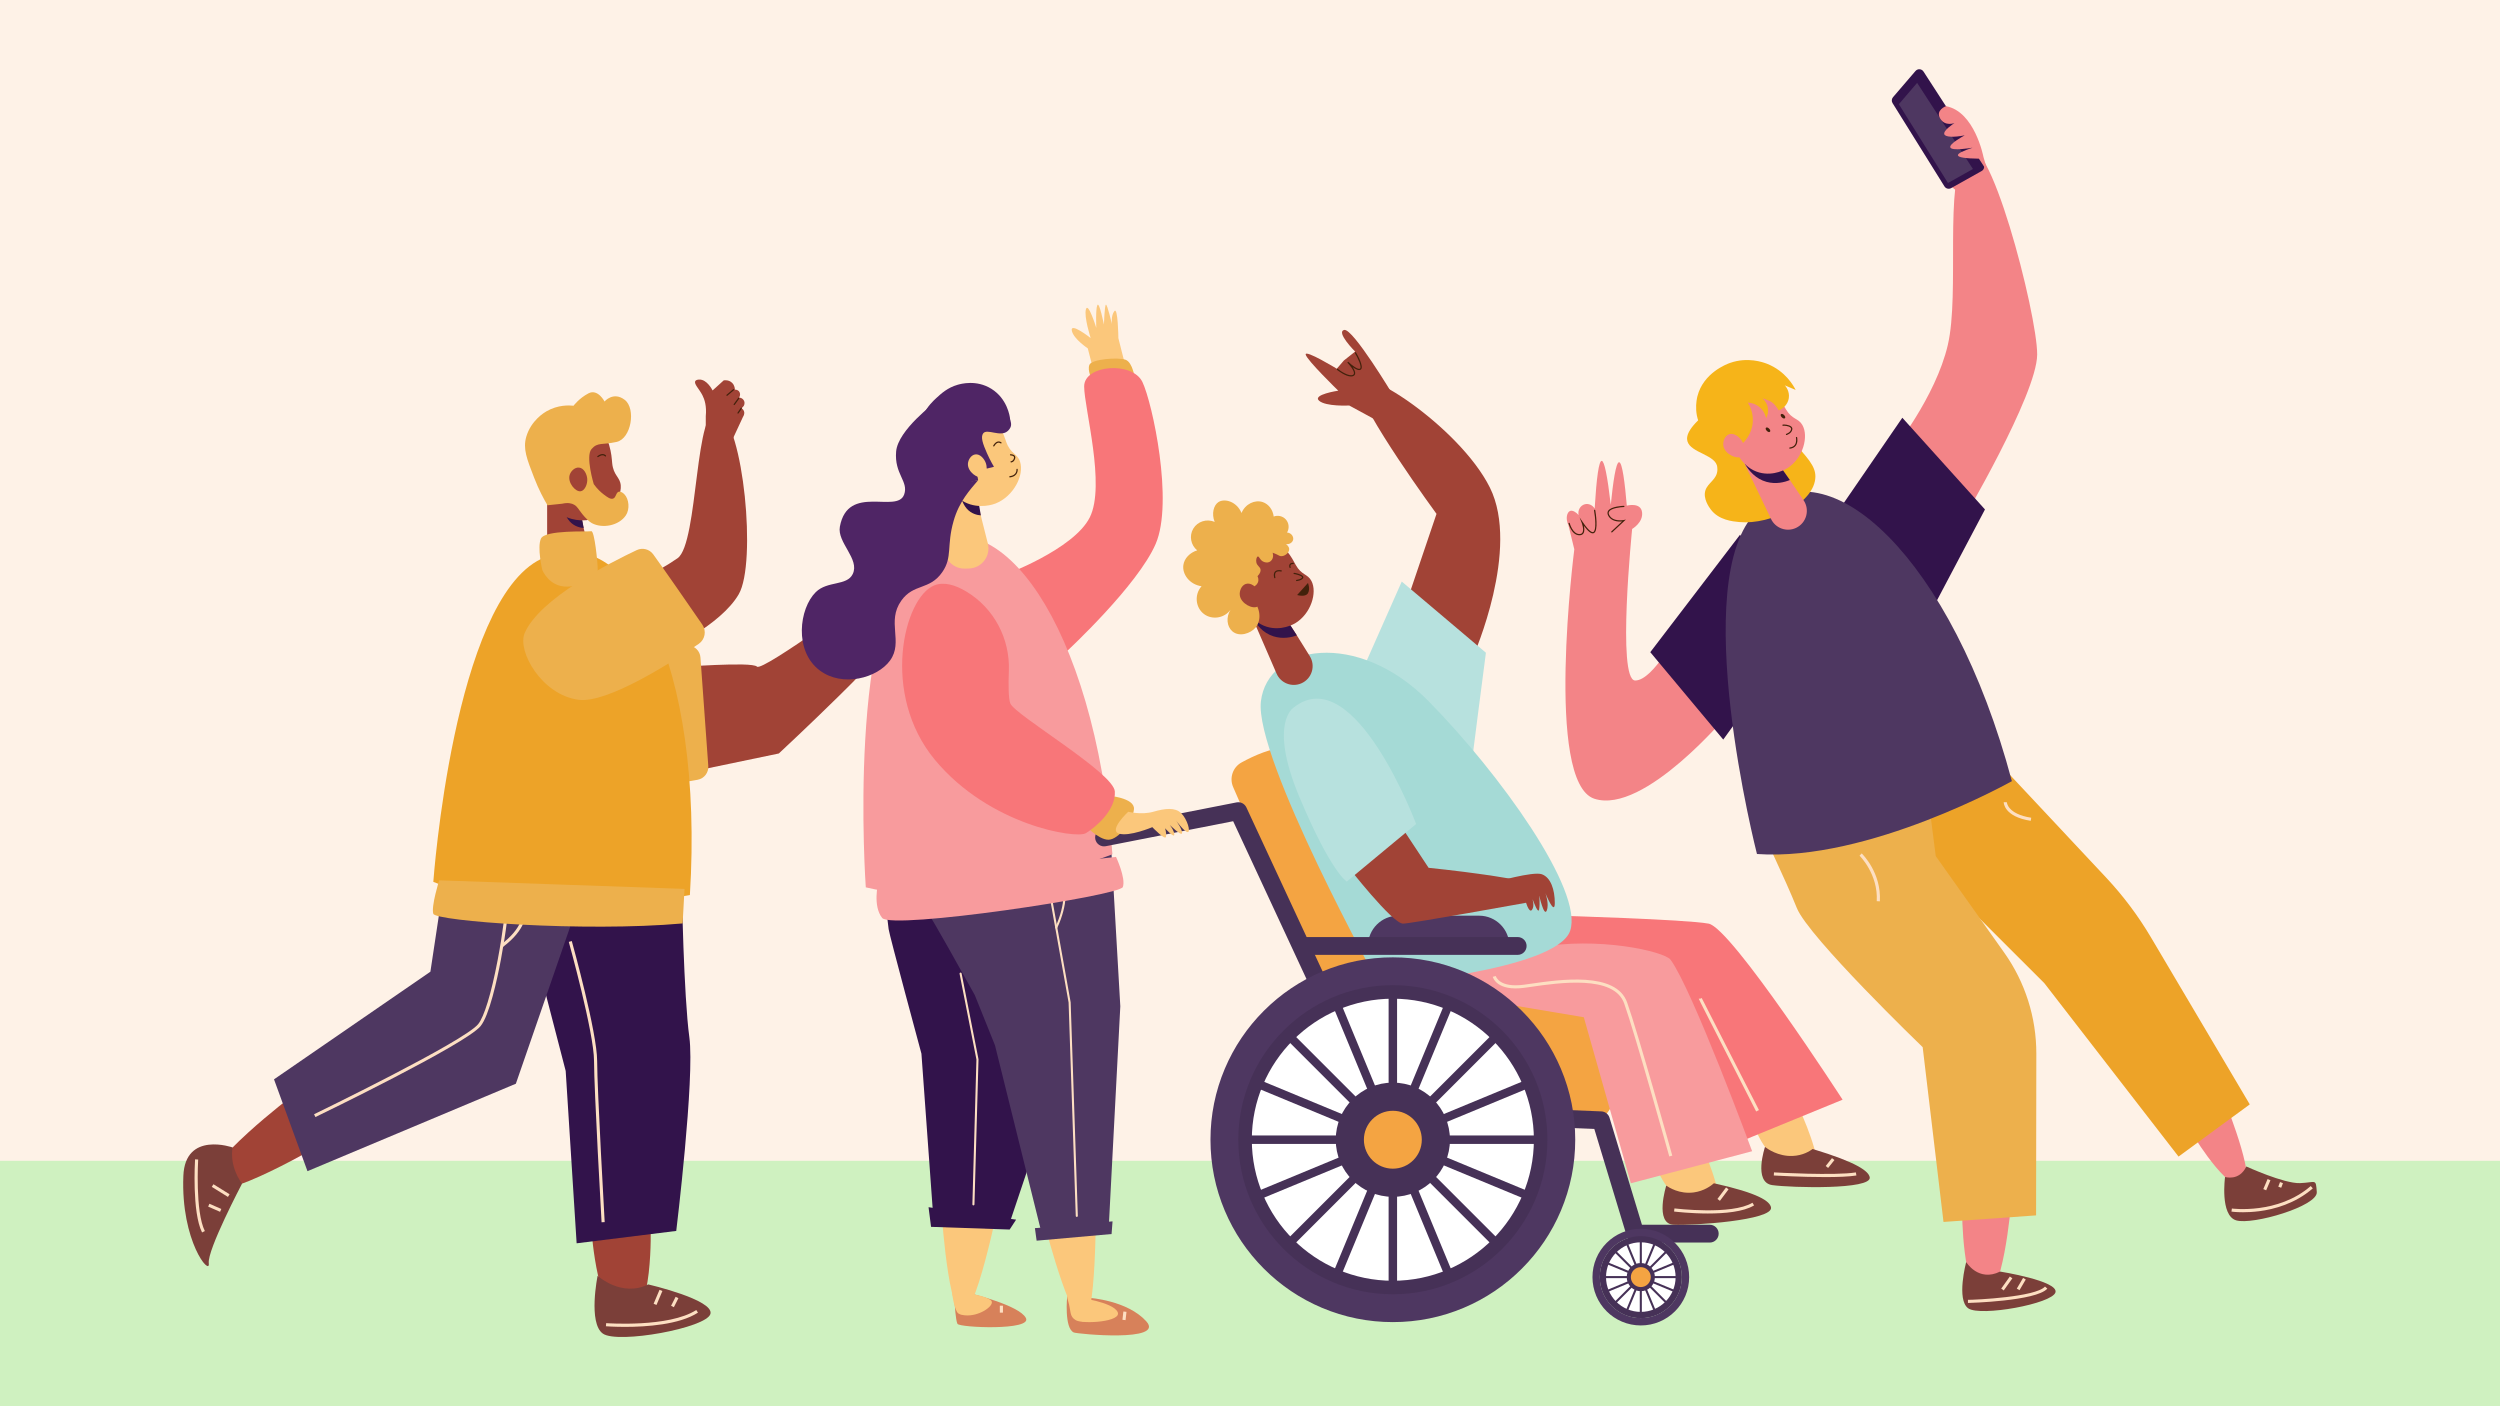 <?xml version="1.0" encoding="UTF-8"?>
<svg xmlns="http://www.w3.org/2000/svg" version="1.1" viewBox="0 0 4000 2250">
  <!-- Generator: Adobe Illustrator 28.7.1, SVG Export Plug-In . SVG Version: 1.2.0 Build 142)  -->
  <g>
    <g id="Layer_3">
      <g>
        <rect x="0" y="0" width="4000" height="2250" fill="#fef2e7"/>
        <rect x="0" y="1857.29" width="4000" height="392.72" fill="#cff1c0"/>
        <g>
          <g>
            <path d="M3158.24,323.97s-51.45-29.12-61.75-57.71c-10.29-28.59,74.64,7.57,76.02,13.19s-14.27,44.52-14.27,44.52Z" fill="#f38487"/>
            <path d="M1388.81,962.49s24.43-66.54,42.43-84.54,9.23,25.07,9.23,25.07c0,0,31.27-30.23,50.56-45.33,19.29-15.1-17.36,48.54-17.36,48.54,0,0-45.64,72.64-45.64,75.86s-39.21-19.61-39.21-19.61Z" fill="#a14336"/>
            <path d="M1748.69,589.43l-8.23-32.04s-22.2-14.67-25.4-27.64c-3.86-15.64,30,11.14,30,11.14,0,0-11.14-34.5-7.5-46.29,3.64-11.79,16.5,30,16.5,30,0,0-1.29-30,1.71-36.43s10.5,31.07,10.5,31.07c0,0,1.07-31.05,3.21-31.81s9.64,31.17,9.64,31.17c0,0-1.93-13.29,3.86-20.79s6.43,42.64,6.43,43.29,11.14,43.71,11.14,43.71l-51.87,4.61Z" fill="#fbc77b"/>
            <path d="M946.52,1969.53s9.64,144,54.64,142.71,39.86-150.43,39.86-150.43l-94.5,7.71Z" fill="#a14336"/>
            <path d="M467.59,1753.43s-144.6,109.6-132.87,143.29c11.74,33.69,186.91-70.22,186.91-70.22l-54.05-73.07Z" fill="#a14336"/>
            <path d="M1090.73,1419.12s3.28,175.49,12.22,240.33c8.94,64.84-20.95,310.04-20.95,310.04l-159.39,19.8-17.51-275.76-79.72-307.56,265.35,13.16Z" fill="#32134b"/>
            <polygon points="938.86 1405.97 825.38 1733.94 491.95 1873.88 438.41 1726.95 688.64 1554.71 713.08 1392.64 938.86 1405.97" fill="#4e3761"/>
            <path d="M1078.38,1066.6c7.12,1.64,124.09-8.62,132.81,0,8.73,8.62,194.36-128.03,194.36-128.03,0,0,34.91,41.82,34.91,64.21s-194.36,202.79-194.36,202.79l-139.66,29.1-28.07-168.06Z" fill="#a14336"/>
            <path d="M1747.31,607.74s-7.93-14.79-4.29-24c3.64-9.21,46.07-12.43,57.86-8.14,11.79,4.29,15,30.64,15,30.64l-68.57,1.5Z" fill="#edb04c"/>
            <path d="M1606.09,920.39s111.86-41.16,137.57-92.58-9-174.85-9-209.56,77.14-40.5,93.21-7.07c16.07,33.43,50.14,192.21,21.21,259.07-28.93,66.86-141.43,171.1-141.43,171.1l-101.57-120.96Z" fill="#f87679"/>
            <path d="M3504.26,1808.29s48.45,83.58,80.87,90.95c32.42,7.37-22.79-130.83-22.79-130.83l-58.08,39.88Z" fill="#f38487"/>
            <path d="M3139.36,1938.51s.39,128.54,32.88,136.88c32.49,8.34,45.48-149.68,45.48-149.68l-78.36,12.81Z" fill="#f38487"/>
            <path d="M3145.88,2019.28s19.49,32.47,54.28,15.22c0,0,93.35,14.87,88.62,33.17s-120.11,39.34-139.55,25.68c-19.43-13.66-3.36-74.06-3.36-74.06Z" fill="#7b3f39"/>
            <path d="M956.16,2041.21s38.1,35.09,81,13.82c0,0,105.38,24.56,99.56,47.11-5.82,22.56-148.12,48.52-172.08,31.67s-8.48-92.6-8.48-92.6Z" fill="#7b3f39"/>
            <path d="M3560.09,1883.14s22.64,7.25,34.07-16.76c0,0,60.2,27.62,85.91,26.62,25.71-1,25.21-8.06,26.8,14.39,1.59,22.44-102.59,53.01-128.92,45.21-26.33-7.8-17.86-69.45-17.86-69.45Z" fill="#7b3f39"/>
            <path d="M2687.7,1006.85s-41.79,81.96-71.36,81.96-4.9-242.49-4.9-242.49c0,0,18-10.34,15.86-26.82-2.14-16.48-24.43-10.48-24.43-10.48-2.88-34.52-7.07-69.45-12.34-69.49-5.14-.04-9.79,33.03-13.29,68.14-5.47-46.97-10.33-70.4-14.57-70.29-4.4.11-8.15,25.57-11.23,76.35-3.36-5.7-9.92-8.46-15.77-6.92-6.93,1.83-11.62,9.39-9.94,17.21-4.33-5.01-9.95-7.95-13.63-6.49-4.76,1.88-7.8,11.69-2.65,22.78,3.14,12.86,6.29,25.71,9.43,38.57,0,0-47.89,373.07,32.14,399.11,80.04,26.04,215.13-136.93,215.13-136.93l-78.44-134.21Z" fill="#f38487"/>
            <polygon points="2784.13 855.46 2640.45 1043.49 2757.19 1183.31 2873.07 1023.24 2784.13 855.46" fill="#32134b"/>
            <path d="M3027.56,721.91s69.44-86.01,88.95-169.98c19.51-83.97-6.53-259.95,28.49-308.98,35.02-49.03,114.84,260.09,114.48,324.34-.36,64.24-121.69,269.47-121.69,269.47l-110.23-114.85Z" fill="#f38487"/>
            <polygon points="2934.23 827.81 3043.72 668.39 3175.95 815.14 3075.66 1005.14 2934.23 827.81" fill="#32134b"/>
            <path d="M2995.44,1297.89l275.5,275.2,214.73,277.44,113.95-83.51-158.18-267.37c-20.32-34.34-44.33-66.36-71.6-95.48l-236.15-252.14-138.25,145.87Z" fill="#eda328"/>
            <path d="M2818.1,1327.09s38.05,78.92,56.82,125.72,201.36,222.67,201.36,222.67l33.32,279.63,148.13-10.48.4-258.74c.09-57.91-17.86-114.4-51.36-161.64l-109.58-154.52-21.62-168.97-257.47,126.33Z" fill="#edb04c"/>
            <path d="M1120.73,1051.98c-.74-10.28-8.85-18.48-19.12-19.33-45.78-3.82-165.89-16.64-194-47.56-34.91-38.41-194.36,104.74-69.83,206,100.18,81.46,231.25,65.75,278.67,56.49,10.37-2.02,17.57-11.49,16.81-22.03l-12.54-173.57Z" fill="#edb04c"/>
            <path d="M1743.3,2076.59s60.72,4.01,90.87,37.66c30.15,33.65-110.57,20.1-116.04,17.73-15.74-6.82-10.65-57.75-10.65-57.75l35.83,2.36Z" fill="#d7815a"/>
            <path d="M1552.22,2069.44s78.51,18.76,89.19,39.33c10.68,20.56-106.48,15.48-109.48,9.36s-4.43-32.37-4.43-32.37l24.72-16.32Z" fill="#d7815a"/>
            <path d="M1666.65,1940.47s38.6,156.23,63.65,172.98c25.05,16.75,23.11-197.34,23.11-197.34l-86.76,24.36Z" fill="#fbc77b"/>
            <path d="M1505.3,1922.12s9.2,161.36,31.62,178.56c22.42,17.2,62.13-180.85,62.13-180.85l-93.75,2.29Z" fill="#fbc77b"/>
            <path d="M1421.84,1486.83c-2.57-25.84-7.72-46.31-5.13-79.08,2.39-30.19,10.07-54.51,16.36-70.62l76.12-.4,267.49-1.42-42.54,267.68-118.32,352.51-122.67-9.44-18.86-260.2s-51.65-191.09-52.44-199.03Z" fill="#32134b"/>
            <path d="M1792.5,1610.13l-15.83-274.82-267.49,1.42-35.1,22.51s-15.32,59.61,6.99,94.95c15.2,24.07,54.88,95.16,78.64,138.03l32.3,80.35,74.09,298.6,107.9-7.8,18.5-353.24Z" fill="#4e3761"/>
            <path d="M1722.87,1947.08c-.89,0-1.63-.71-1.66-1.61l-11.46-341.41-21.38-119.62-12.44-69.57c-.16-.9.44-1.77,1.35-1.93.91-.16,1.77.44,1.93,1.35l12.44,69.57,21.4,119.73c.01.08.02.16.03.24l11.47,341.53c.03.92-.69,1.69-1.61,1.72-.02,0-.04,0-.06,0Z" fill="#fddfc2"/>
            <path d="M1690,1485.82c-.24,0-.48-.05-.7-.16-.83-.39-1.19-1.38-.8-2.21,17.83-38.13,12.92-66.33,12.87-66.61-.17-.9.43-1.77,1.34-1.94.9-.16,1.77.43,1.94,1.34.22,1.19,5.14,29.53-13.13,68.62-.28.6-.88.96-1.51.96Z" fill="#fddfc2"/>
            <path d="M1557.48,1928.65s-.03,0-.05,0c-.92-.03-1.64-.79-1.62-1.71l6.47-231.75-26.96-137.1c-.18-.9.41-1.78,1.31-1.95.9-.18,1.78.41,1.95,1.31l27,137.28c.02.12.03.24.03.37l-6.47,231.93c-.03.9-.76,1.62-1.66,1.62Z" fill="#fddfc2"/>
            <path d="M1523.06,2066.18s46.56,3.11,61.63,13.68c.66.46,1.92,1.51,2.24,3.14,1.61,8.08-21.66,23.67-42.98,21.52-3.56-.36-6.9-.7-10.46-2.91-6.59-4.08-10.66-33.9-10.43-35.44Z" fill="#fbc77b"/>
            <path d="M1724.41,2075.88s55.57,7.08,63.69,23.14c8.12,16.06-55.3,19.82-66.51,13.47-11.2-6.35-7.34-14-12.96-32.21-5.61-18.2,15.77-4.4,15.77-4.4Z" fill="#fbc77b"/>
            <polygon points="1655.85 1965.02 1780.08 1954.19 1778.52 1974.45 1658.6 1985.08 1655.85 1965.02" fill="#4e3761"/>
            <polygon points="1485.67 1931.54 1625.78 1951.44 1615.44 1967.27 1489.69 1962.97 1485.67 1931.54" fill="#32134b"/>
            <path d="M1385.27,1419.76s-32.12-450.56,89.39-541.13c121.5-90.57,275.76,120.16,305.2,488.18,0,0-232.66,92.49-394.59,52.95Z" fill="#f89b9d"/>
            <path d="M1405.05,1412.92s-9,36.53,6.43,55.82c15.43,19.29,379.93-35.36,385.07-49.5,5.14-14.14-10.93-48.21-10.93-48.21l-380.57,41.9Z" fill="#f89b9d"/>
            <g>
              <path d="M2871.63,1761.16c4.58,3.92,35.81,74.36,36.22,103.38.41,29.02-74.37,14.39-101.99-65.38-27.63-79.77,65.77-37.99,65.77-37.99Z" fill="#fbc77b"/>
              <path d="M2824.02,1835.14c4.14,3.13,21.07,15.27,43.95,14.4,16.68-.64,27.82-7.85,32.28-11.15,71.71,21.65,89.7,35.76,91.34,45.32,3.43,20.07-124.99,16.76-155.9,12.49-30.9-4.27-11.68-61.07-11.68-61.07Z" fill="#7b3f39"/>
              <path d="M2492.88,1465.09s204.27,5.86,240.91,12.73c36.64,6.87,214.35,281.68,214.35,281.68l-201.24,82.44-182.28-244.02-149.6-55.29,77.86-77.53Z" fill="#f87679"/>
              <path d="M2250.83,962.66l47.59-140.47s-121.22-165.36-125.58-206.35c-4.36-40.99,161.75,65.71,210.9,164.11,49.15,98.41-26.06,268.82-26.06,268.82l-106.85-86.11Z" fill="#a14336"/>
              <path d="M2182.35,1066.98l60.46-136.49,134.65,113.88s-23.36,179.24-23.36,183.37-171.75-160.76-171.75-160.76Z" fill="#b7e1de"/>
              <path d="M2713.64,1815.37c4.58,3.66,35.83,74.2,36.23,104.43s-74.39,21.98-102.03-58.63c-27.64-80.61,65.8-45.8,65.8-45.8Z" fill="#fbc77b"/>
              <path d="M2114.88,1585.34l-141.84-326.02c-6.36-14.63-.57-31.73,13.41-39.4,19.8-10.86,48.36-23.77,72.23-23.77,41.22,0,158.01,337.59,185.49,361.16,27.48,23.57,340.76,22.19,354.5,104.64s-37.1,130.53-37.1,130.53l-354.5-6.87-92.21-200.26Z" fill="#f4a442"/>
              <path d="M2672.88,1535.53c34.81,47.17,130.53,306.41,130.53,306.41l-194.05,51.3-75.26-265.65-305.55-51.33s95.18-34.05,230.55-59.97c97.22-18.61,204.07,6.08,213.78,19.24Z" fill="#f89b9d"/>
              <path d="M2207.09,1576.26s-200.61-363.62-189.62-454.31,154.59-115.42,268.28,0c113.7,115.42,248.55,303.3,226.47,367.37s-305.13,86.94-305.13,86.94Z" fill="#a5dad6"/>
              <path d="M2188.77,1513.54h0c0-26.76,21.69-48.45,48.45-48.45h129.35c26.76,0,48.45,21.69,48.45,48.45h0s-226.26,0-226.26,0Z" fill="#4e3761"/>
              <path d="M2735.63,1988.09h-119.08c-6.28,0-11.82-4.11-13.64-10.12l-52.02-171.68-347.13-14.24c-5.33-.22-10.09-3.4-12.34-8.23l-218.38-469.87-203.81,39.99c-7.73,1.51-15.21-3.52-16.73-11.24-1.52-7.72,3.52-15.21,11.24-16.73l214.77-42.14c6.43-1.26,12.9,2.03,15.67,7.98l219.42,472.12,348.57,14.3c6.06.25,11.29,4.3,13.05,10.11l51.9,171.25h108.51c7.87,0,14.25,6.38,14.25,14.25s-6.38,14.25-14.25,14.25Z" fill="#463157"/>
              <circle cx="2228.56" cy="1823.56" r="238.22" fill="#fff"/>
              <polygon points="2474.51 1816.79 2262.58 1816.79 2458.37 1735.69 2453.19 1723.18 2257.4 1804.28 2407.25 1654.43 2397.68 1644.86 2247.83 1794.71 2328.93 1598.92 2316.42 1593.74 2235.32 1789.53 2235.32 1577.61 2221.79 1577.61 2221.79 1789.53 2140.69 1593.74 2128.18 1598.92 2209.28 1794.71 2059.43 1644.86 2049.86 1654.43 2199.71 1804.28 2003.92 1723.18 1998.74 1735.69 2194.53 1816.79 1982.6 1816.79 1982.6 1830.33 2194.53 1830.33 1998.74 1911.43 2003.92 1923.93 2199.71 1842.83 2049.86 1992.69 2059.43 2002.26 2209.28 1852.4 2128.18 2048.2 2140.69 2053.38 2221.79 1857.58 2221.79 2069.51 2235.32 2069.51 2235.32 1857.59 2316.42 2053.38 2328.93 2048.2 2247.83 1852.4 2397.68 2002.26 2407.25 1992.68 2257.4 1842.83 2453.19 1923.93 2458.37 1911.43 2262.58 1830.33 2474.51 1830.33 2474.51 1816.79" fill="#463157"/>
              <circle cx="2228.56" cy="1823.56" r="91.37" fill="#463157"/>
              <circle cx="2228.56" cy="1823.56" r="46.32" fill="#f4a442"/>
              <path d="M2228.56,2089.81c-35.94,0-70.81-7.04-103.64-20.93-31.71-13.41-60.18-32.61-84.63-57.05-24.45-24.45-43.64-52.92-57.05-84.63-13.89-32.84-20.93-67.71-20.93-103.64s7.04-70.81,20.93-103.65c13.41-31.71,32.61-60.18,57.05-84.63,24.45-24.45,52.92-43.64,84.63-57.05,32.84-13.89,67.71-20.93,103.64-20.93s70.81,7.04,103.64,20.93c31.71,13.41,60.18,32.61,84.63,57.05,24.45,24.45,43.64,52.92,57.05,84.63,13.89,32.84,20.93,67.71,20.93,103.65s-7.04,70.81-20.93,103.64c-13.41,31.71-32.61,60.18-57.05,84.63-24.45,24.45-52.92,43.64-84.63,57.05-32.84,13.89-67.71,20.93-103.64,20.93ZM2228.56,1597.91c-124.42,0-225.65,101.22-225.65,225.65s101.22,225.65,225.65,225.65,225.65-101.22,225.65-225.65-101.22-225.65-225.65-225.65Z" fill="#463157"/>
              <path d="M2228.56,2115.37c-39.38,0-77.6-7.72-113.59-22.94-34.75-14.7-65.96-35.74-92.75-62.53-26.79-26.79-47.83-58-62.53-92.75-15.22-35.99-22.94-74.21-22.94-113.59s7.72-77.6,22.94-113.59c14.7-34.75,35.74-65.96,62.53-92.75,26.79-26.79,58-47.83,92.75-62.53,35.99-15.22,74.21-22.94,113.59-22.94s77.6,7.72,113.59,22.94c34.75,14.7,65.96,35.74,92.75,62.53,26.79,26.79,47.83,58,62.53,92.75,15.22,35.99,22.94,74.21,22.94,113.59s-7.72,77.6-22.94,113.59c-14.7,34.75-35.74,65.96-62.53,92.75-26.79,26.79-58,47.83-92.75,62.53-35.99,15.22-74.21,22.94-113.59,22.94ZM2228.56,1576.26c-136.36,0-247.3,110.94-247.3,247.3s110.94,247.3,247.3,247.3,247.3-110.94,247.3-247.3-110.94-247.3-247.3-247.3Z" fill="#4e3761"/>
              <circle cx="2625.3" cy="2043.37" r="58.77" fill="#fff"/>
              <polygon points="2685.98 2041.7 2633.7 2041.7 2682 2021.69 2680.73 2018.61 2632.42 2038.62 2669.39 2001.65 2667.03 1999.28 2630.06 2036.26 2650.07 1987.95 2646.98 1986.67 2626.97 2034.98 2626.97 1982.69 2623.63 1982.69 2623.63 2034.98 2603.62 1986.67 2600.54 1987.95 2620.55 2036.25 2583.58 1999.28 2581.22 2001.65 2618.19 2038.62 2569.88 2018.61 2568.6 2021.69 2616.91 2041.7 2564.62 2041.7 2564.62 2045.04 2616.91 2045.04 2568.6 2065.05 2569.88 2068.14 2618.19 2048.13 2581.22 2085.1 2583.58 2087.46 2620.55 2050.49 2600.54 2098.79 2603.62 2100.07 2623.63 2051.77 2623.63 2104.05 2626.97 2104.05 2626.97 2051.77 2646.98 2100.07 2650.07 2098.79 2630.06 2050.49 2667.03 2087.46 2669.39 2085.1 2632.42 2048.13 2680.73 2068.14 2682 2065.05 2633.7 2045.04 2685.98 2045.04 2685.98 2041.7" fill="#463157"/>
              <circle cx="2625.3" cy="2043.37" r="22.54" fill="#463157"/>
              <circle cx="2625.3" cy="2043.37" r="15.94" fill="#f4a442"/>
              <path d="M2625.3,2109.06c-8.87,0-17.47-1.74-25.57-5.16-7.82-3.31-14.85-8.04-20.88-14.08-6.03-6.03-10.77-13.06-14.08-20.88-3.43-8.1-5.16-16.71-5.16-25.57s1.74-17.47,5.16-25.57c3.31-7.82,8.04-14.85,14.08-20.88,6.03-6.03,13.06-10.77,20.88-14.08,8.1-3.43,16.71-5.16,25.57-5.16s17.47,1.74,25.57,5.16c7.82,3.31,14.85,8.04,20.88,14.08,6.03,6.03,10.77,13.06,14.08,20.88,3.43,8.1,5.16,16.71,5.16,25.57s-1.74,17.47-5.16,25.57c-3.31,7.82-8.04,14.85-14.08,20.88-6.03,6.03-13.06,10.77-20.88,14.08-8.1,3.43-16.71,5.16-25.57,5.16ZM2625.3,1987.7c-30.7,0-55.67,24.97-55.67,55.67s24.97,55.67,55.67,55.67,55.67-24.97,55.67-55.67-24.97-55.67-55.67-55.67Z" fill="#463157"/>
              <path d="M2625.3,2120.72c-10.44,0-20.57-2.05-30.11-6.08-9.21-3.9-17.48-9.47-24.58-16.57-7.1-7.1-12.68-15.37-16.57-24.58-4.03-9.54-6.08-19.67-6.08-30.11s2.05-20.57,6.08-30.11c3.9-9.21,9.47-17.48,16.57-24.58,7.1-7.1,15.37-12.68,24.58-16.57,9.54-4.03,19.67-6.08,30.11-6.08s20.57,2.05,30.11,6.08c9.21,3.9,17.48,9.47,24.58,16.57,7.1,7.1,12.68,15.37,16.57,24.58,4.03,9.54,6.08,19.67,6.08,30.11s-2.05,20.57-6.08,30.11c-3.9,9.21-9.47,17.48-16.57,24.58-7.1,7.1-15.37,12.68-24.58,16.57-9.54,4.03-19.67,6.08-30.11,6.08ZM2625.3,1977.82c-36.14,0-65.55,29.41-65.55,65.55s29.41,65.55,65.55,65.55,65.55-29.41,65.55-65.55-29.41-65.55-65.55-65.55Z" fill="#4e3761"/>
              <path d="M2428.3,1527.79h-343.51c-7.87,0-14.25-6.38-14.25-14.25s6.38-14.25,14.25-14.25h343.51c7.87,0,14.25,6.38,14.25,14.25s-6.38,14.25-14.25,14.25Z" fill="#463157"/>
              <path d="M2239.15,1317.97l46.61,70.53s174.95,17.4,188.75,34.81c3.78,4.77-33.61,21.29-33.61,21.29,0,0-183.56,33.21-196.03,33.21-17.18,0-89.31-92.75-89.31-92.75l83.59-67.1Z" fill="#a14336"/>
              <path d="M2070.55,1131.56s-42.09,23.36,8.75,144.27c50.84,120.91,75.57,134.65,75.57,134.65l110.95-92.06s-98.23-262.44-195.28-186.87Z" fill="#b7e1de"/>
              <path d="M2666.01,1896.99c4.14,2.88,21.08,13.95,43.97,10.9,16.68-2.23,27.83-10.8,32.29-14.66,71.74,15.85,89.74,28.88,91.37,38.7,3.43,20.61-125.04,29.21-155.95,27.66-30.92-1.55-11.68-62.6-11.68-62.6Z" fill="#7b3f39"/>
              <path d="M2467.01,1398.82c-14.2-5.16-76.17,12.91-76.17,12.91l59.39,21.52s.36,1.07.95,2.75l-11.11,3.28s6.13,23.24,11.11,16.46c4.27-5.81,1.22-16.16.26-19,2.86,8.04,9.89,26.56,11.18,18.03,1.63-10.76,0-22.38,0-22.38,0,0,7.83,35.29,12.14,24.53,4.3-10.76-2.15-27.97-2.15-27.97,0,0,15.06,37.44,15.06,15.92s-6.46-40.88-20.66-46.05Z" fill="#a14336"/>
            </g>
            <g>
              <path d="M2082.09,1093.37h0c-15.25,6.61-32.97-.39-39.58-15.64l-39.05-90.08h.37s51.8-.81,51.8-.81l19.3,29.75,20.73,33.25c9.73,15.61,3.31,36.22-13.57,43.53Z" fill="#a14336"/>
              <path d="M2074.93,1016.58c-8.43,3.15-22.26,6.32-37.41,1.53-17.04-5.39-27.35-18.64-33.69-30.48l51.8-.81,19.3,29.75Z" fill="#32134b"/>
              <path d="M2098.3,929.53c9.68,18.47-.84,52.69-26.13,67.76-1.97,1.18-22.29,12.81-45.72,5.4-26.5-8.38-36.74-35.77-41.05-47.31-3.05-8.15-9.4-25.86-4.41-47.46,1.4-6.06,8.94-38.72,33.13-44.51,17.74-4.25,34.05,8.43,37.63,11.21,2.63,2.05,4.61,3.97,6.22,5.88,8.25,9.82,12,17.55,15.17,23.29,9.26,16.79,19.08,14.14,25.15,25.73Z" fill="#a14336"/>
              <path d="M2057.54,870.55c1.09.77,5.04,3.74,5.18,8,.2,6.43-8.4,12.32-13.92,11.24-2.6-.51-4.45-2.58-12.36-5.37-.16-.06-.24-.09-.25-.09.28.85,2.09,6.65-1.22,11.38-.46.66-1.79,2.51-4.26,3.56-3.23,1.37-6.26.47-7.86,0-6.79-2.02-7.9-9.42-10.32-8.89-1.92.42-3.32,5.31-2.35,9.6,1.29,5.68,5.93,6.64,6.69,11.22.37,2.28-.15,5.79-4.89,10.77.33.6,2.66,4.99.67,9.96-1.63,4.08-5.08,5.79-5.89,6.17.38,1.59,1.02,5.21-.3,9.5-1.41,4.58-4.25,7.31-5.48,8.37,16.1,14.27,18,36.06,8.01,48.03-8.08,9.69-26.3,15.73-37.38,5.96-8.54-7.53-10.39-22.28-2.76-34.33-10.16,13.78-29.59,16.48-42.48,6.8-13.54-10.16-15.85-30.96-3.89-44.43-19.07-2.76-31.25-19.2-29.09-34.01,1.54-10.62,10.36-19.8,22.12-23.43-10.39-8.44-13.05-23.31-6.32-34.66,6.9-11.65,21.74-16.37,34.28-10.76-5.29-13.24-1.7-26.88,6.16-31.88,9.81-6.24,29.18-.85,36.8,17.52,6.03-14.56,21.44-21.62,33.94-17.45,9.37,3.13,16.24,12.26,17.55,23.14,6.89-2.58,14.65-.69,19.46,4.71,5.08,5.7,5.86,14.2,1.88,20.88,6.6.37,10.87,6.4,9.76,11.48-.96,4.4-5.92,7.89-11.47,7.02Z" fill="#edb04c"/>
              <path d="M2013.97,946.31c4.34,8.21,4.08,20.34-1.72,24.03-7.82,4.97-26.99-4.56-28.59-18.1-.79-6.74,2.64-15.56,9.55-17.93,8.3-2.85,17.15,5.18,20.76,12Z" fill="#a14336"/>
            </g>
            <path d="M2811.14,1366.41s-112.63-439.3,0-548.46c112.63-109.16,312.49,73.61,407.87,431.91,0,0-229.8,129.18-407.87,116.55Z" fill="#4e3761"/>
            <path d="M693.31,1411s32.1-449.36,172.57-516.77c140.47-67.42,260.79,170.27,237.93,537.87,0,0-246.68,46.82-410.5-21.1Z" fill="#eda328"/>
            <g>
              <path d="M2738.01,654.96c-36.19,27.15-40.58,42.27-38.15,51.01,5.26,18.97,46.42,21.62,47.77,41.76.03.51.26,1.96.21,3.91-.41,15.78-15.3,20.41-19.24,33.08-4.06,13.08,6,26.83,8.35,30.04,12.75,17.43,35.22,19.52,45.83,20.51,51.98,4.85,120.98-31.39,121.84-72.38.36-17.06-12.72-31.13-38.88-59.28-26-27.98-51.25-47.24-69.22-59.46-19.5,3.6-39.01,7.2-58.51,10.8Z" fill="#f6b419"/>
              <path d="M2873.87,844.54h0c-15,7.2-32.99.87-40.19-14.13l-42.51-88.61.37-.02,51.78-2.79,20.44,29.02,22.01,32.47c10.33,15.24,4.69,36.1-11.9,44.06Z" fill="#f38487"/>
              <path d="M2863.77,768.02c-8.31,3.48-22.03,7.17-37.35,2.96-17.25-4.74-28.07-17.59-34.87-29.19l51.78-2.79,20.44,29.02Z" fill="#32134b"/>
              <path d="M2883.81,680.05c10.39,18.11,1.18,52.74-23.54,68.77-1.93,1.25-21.8,13.67-45.52,7.16-26.83-7.37-38.11-34.37-42.87-45.75-3.36-8.03-10.39-25.5-6.23-47.3,1.17-6.11,7.46-39.07,31.44-45.79,17.58-4.93,34.37,7.12,38.07,9.77,2.71,1.95,4.76,3.79,6.44,5.65,8.63,9.5,12.67,17.09,16.07,22.72,9.91,16.43,19.63,13.41,26.15,24.77Z" fill="#f38487"/>
              <path d="M2873.07,623.91c-5.78-2.45-11.55-4.9-17.33-7.34.97,1.06,8.12,9.18,6.34,20.54-1.38,8.79-7.59,16.22-16.16,19.43-1.39-2.38-6.55-10.89-13.14-14.34-1.86-.97-6.84-3.12-12.57-4.9-.16-.05-.25-.08-.25-.08,1.81,1.59,6.38,6.05,8.2,13.46,2.26,9.21-1.32,16.6-2.31,18.49-.53-2.55-2.71-11.42-11.1-18.15-7.48-6-15.47-6.73-18.23-6.86,2.55,4.07,8.88,15.38,7.95,30.75-1.23,20.19-14.07,32.61-16.99,35.29-5.2,0-10.4.02-15.61.03-5.95-.16-27.68-1.45-43.17-18.1-21.21-22.79-13.93-53.83-12.8-58.23,9.5-37.16,46.4-51.2,52.22-53.24,28.11-9.87,52.51-1.2,59.12,1.38,29.72,11.65,42.8,35.86,45.83,41.86Z" fill="#f6b419"/>
              <path d="M2787.47,706.13c4.65,8.04,4.86,20.18-.8,24.1-7.63,5.28-27.17-3.53-29.29-17-1.05-6.71,2.05-15.67,8.86-18.3,8.2-3.17,17.36,4.53,21.22,11.21Z" fill="#f38487"/>
            </g>
            <path d="M1771.78,1272.87s44.16,3.29,42.58,21.78-24.67,48.91-40.94,48.93-38.27-24.14-38.27-24.14l36.63-46.57Z" fill="#edb04c"/>
            <path d="M1064.85,1040.81s88.04-39.81,117.13-90.01,7.29-271.09-31.82-290.54c-39.12-19.45-32.17,209.12-66.05,232.89-33.89,23.76-95.83,53.15-95.83,53.15l76.57,94.52Z" fill="#a14336"/>
            <path d="M1614.18,1073.12c1.9-51.36-23.91-100.14-67.97-126.61-17.55-10.54-35.76-16.15-51.39-9.89-48.93,19.62-86.19,174.1,1.09,279.18,87.28,105.08,226.15,126.63,241.44,117.32s48.21-36.65,46.4-66.74c-1.82-30.09-160.43-122.58-167.31-141-2.98-7.97-3.09-29.91-2.26-52.25Z" fill="#f87679"/>
            <path d="M839.51,1012.86c-12.42,28.77,27.06,98.78,85.96,106.77,46.39,6.3,150.38-60.69,192.48-89.44,10.13-6.92,12.7-20.75,5.74-30.86-20.13-29.2-59.44-86.05-78.51-112.37-6.03-8.32-17.11-11.17-26.4-6.79-42.41,19.96-155.41,77.37-179.28,132.69Z" fill="#edb04c"/>
            <path d="M1805.16,1298.81s21.43,5.36,40.07,0,34.96-7.45,44.8,2.38c9.84,9.83,15.41,30.19,10.27,30.19s-18.64-18.54-18.64-18.54c0,0,10.71,14.9,9.64,20.25-1.07,5.36-19.71-13.29-19.71-13.29,0,0,7.29,9.14,7.29,15.5s-14.79-10.14-14.79-10.14c0,0,2.57,7.29,1.5,13.71s-21.86-15.43-21.86-15.43c0,0-36.86,15.64-53.57,10.29-16.71-5.36,15-34.93,15-34.93Z" fill="#fbc77b"/>
            <path d="M2200.61,671.55l-41.86-22.75s-37.44,2.05-48.34-7.74c-10.9-9.79,30.81-15.96,30.81-15.96,0,0-50.71-49.29-52.13-57.82s49.76,22.67,49.76,22.67l11.37-13.19,18.01-14.22s-31.28-31.28-17.54-34.6c13.74-3.32,78.2,104.27,78.2,104.27l-28.28,39.34Z" fill="#a14336"/>
            <path d="M1550.12,909.62l-6.21.15c-18.09.45-32.99-14.09-32.99-32.18v-104.22l.37.15,51.18,21.25,8.63,37.41,9.44,37.37c5.06,20.02-9.77,39.55-30.41,40.06Z" fill="#fbc77b"/>
            <path d="M1569.36,824.63c-5.45-.37-15.24-2.44-22.51-10.77-8.18-9.37-10.72-22.36-11.4-33.05l29.02,15.87,4.89,27.95Z" fill="#32134b"/>
            <path d="M1632.08,738.66c7.02,21.17-10,55.48-39.31,67-2.29.9-25.74,9.67-49.2-2.21-26.52-13.43-32.59-44.12-35.14-57.04-1.8-9.13-5.44-28.92,3.56-50.86,2.52-6.15,16.13-39.33,42.68-41.26,19.46-1.41,34.48,14.78,37.78,18.35,2.43,2.62,4.18,4.99,5.54,7.29,7.01,11.79,9.63,20.6,11.99,27.21,6.87,19.32,17.7,18.23,22.1,31.52Z" fill="#fbc77b"/>
            <path d="M1519.57,779.71l45.48-11.45s-6.52-34.43-5.02-34.92c1.49-.48,18.59,16.48,18.59,16.48l11.72-2.95s-6.01-9.99-11.17-21.68c-6.57-14.89-10.51-25.96-6.06-31.84,6.19-8.18,27.69,6.51,39.01-3.55,1.23-1.09,5.04-4.48,5.57-9.43.52-4.83-2.14-10.73-1.72-10.87.03-.01.07.02.1.04-.49-3.83-4.49-31.64-29.88-47.46-24.07-15-49.1-7.83-54-6.43-15.97,4.57-26.25,14.03-34.07,21.21-4.89,4.5-13.85,12.87-21.02,26.7-3.31,6.38-10.21,19.21-10,36.03.39,31.13,21,52.97,28.28,60.69,8.87,9.41,17.8,15.58,24.22,19.41Z" fill="#4f2565"/>
            <path d="M1577.46,741.28c2.76,8.21.69,19.34-5.21,21.86-7.95,3.4-24.16-8.27-23.59-20.97.29-6.32,4.78-13.93,11.49-15.07,8.08-1.37,15.01,7.36,17.3,14.18Z" fill="#fbc77b"/>
            <path d="M914.61,929.8l-6.21.15c-18.09.45-32.99-14.09-32.99-32.18v-104.22l.37.15,51.18,21.25,8.63,37.41,9.44,37.37c5.06,20.02-9.77,39.55-30.41,40.06Z" fill="#a14336"/>
            <path d="M933.84,844.8c-5.45-.37-15.24-2.44-22.51-10.77-8.18-9.37-10.72-22.36-11.4-33.05l29.02,15.87,4.89,27.95Z" fill="#32134b"/>
            <path d="M993.21,776.87c1.64,22.25-23.24,51.36-54.48,55.38-2.44.31-27.33,3.09-47.17-14.15-22.44-19.5-20.83-50.74-20.15-63.89.48-9.29,1.78-29.38,15.87-48.46,3.95-5.35,25.25-34.2,51.46-29.59,19.22,3.38,29.83,22.75,32.16,27.02,1.71,3.13,2.83,5.85,3.6,8.42,3.92,13.15,4.31,22.33,4.98,29.32,1.95,20.41,12.71,21.99,13.74,35.96Z" fill="#a14336"/>
            <path d="M950.04,774.66s-13.56-44.63-3.65-56.1c9.91-11.48,16.69-6.26,40.17-11.48,23.48-5.22,31.3-53.21,13.04-67.3-18.26-14.09-32.34,2.61-32.34,2.61,0,0-10.72-20.87-25.71-13.04-14.98,7.83-23.9,19.82-23.9,19.82-6.3-.7-24.55-1.9-43.39,8.97-3.37,1.94-24.6,14.63-32.2,40.59-5.67,19.35.97,35.61,12.61,65.75,7.39,19.15,15.46,34.08,21.3,43.93,7.82-.82,15.64-1.64,23.47-2.46,9.57-2.2,15.47-.48,19.11,1.56,5.58,3.13,6.83,7.36,13.63,15.64,4.26,5.19,9.97,11.28,14.75,13.86,16.79,9.04,43.1,4.25,54.31-12.24,6.85-10.07,5.13-26.38-2.23-33.91-.81-.82-5.04-5.16-8.94-4.13-4.72,1.23-4.05,9-8.94,10.95-4.28,1.7-9.59-2.33-15.42-6.76-4.14-3.15-10-8.31-15.66-16.27Z" fill="#edb04c"/>
            <path d="M939.6,766.09c.67,8.63-4.05,18.92-10.39,19.93-8.54,1.36-21.41-13.92-17.75-26.1,1.82-6.06,8.04-12.34,14.82-11.81,8.16.64,12.76,10.8,13.31,17.97Z" fill="#a14336"/>
            <path d="M504.68,1787.28l-2.18-4.5c2.39-1.15,238.93-115.81,262.42-143.99,9.67-11.6,21.06-48.91,31.26-102.36,8.5-44.56,13.03-84.39,11.82-88.48,0,0,.05.16.19.36l4.09-2.88c.67.95,2.06,2.93-1.33,30.23-2.18,17.55-5.63,39.29-9.47,59.64-6.14,32.55-18.56,89.7-32.72,106.69-24.17,29.01-254.3,140.56-264.08,145.29Z" fill="#fddfc2"/>
            <path d="M804.34,1515.37l-2.99-4.01c35.78-26.65,34.27-48.81,34.25-49.03l4.98-.49c.1,1.01,2.07,24.99-36.24,53.53Z" fill="#fddfc2"/>
            <path d="M2670.83,1850.31c-.54-1.94-54.18-194.32-72.14-244.76-16.33-45.88-103.33-33.23-150.07-26.44-3.22.47-6.24.91-9.02,1.29-44.78,6.24-50.95-16.55-51.19-17.52l4.85-1.22c.21.79,5.66,19.37,45.65,13.8,2.77-.39,5.78-.82,8.99-1.29,48.16-7,137.79-20.04,155.5,29.71,18.02,50.6,71.71,243.16,72.25,245.1l-4.82,1.34Z" fill="#fddfc2"/>
            <path d="M2809.86,1778.38l-77.29-151.29q-14.59-28.56-14.59-29.18h5-2.5l2.24-1.1c.83,1.67,90.68,177.52,91.59,179.29l-4.45,2.28Z" fill="#fddfc2"/>
            <path d="M962.51,1955.64c-.12-2.12-12.06-212.85-12.06-258.01s-40-189.15-40.41-190.61l4.82-1.34c1.66,5.96,40.59,146.51,40.59,191.95s11.93,255.61,12.05,257.73l-4.99.28Z" fill="#fddfc2"/>
            <path d="M702.66,1408.53s-13.14,42-9.36,53.57c3.79,11.57,240.34,29.52,398.92,15.4l3.01-55.26-392.57-13.71Z" fill="#edb04c"/>
            <path d="M867.66,911.81s-8.57-35.83-2.14-50.06c6.43-14.23,75.27-10.68,80.49-11.81s10.36,50.3,10.36,61.87-18,25.65-48,26.76-40.71-26.76-40.71-26.76Z" fill="#edb04c"/>
            <path d="M1129.24,702.44v-36.57c1.58-16.23-1.94-26.86-5.36-33.51-5.31-10.32-14.06-18.19-11.35-22.64,1.35-2.21,4.79-2.35,6.27-2.41,12.24-.49,20.81,16.33,21.34,17.41l17.82-16.12c.68-.13,8-1.38,13.43,3.96,4.39,4.31,4.44,9.86,4.43,10.89.46-.02,4.21-.16,6.6,2.69,2.23,2.65,2.35,6.79.14,10.04,4.37.13,8,3.35,8.63,7.49.57,3.8-1.49,7.63-5.09,9.33.73.4,3.13,1.83,4.24,4.81,1.7,4.56-1.18,8.59-1.41,8.91-9.19,19.79-18.38,39.58-27.58,59.37l-32.12-23.65Z" fill="#a14336"/>
            <path d="M372.24,1835.93s-6.84,27.06,15,57.99c0,0-55.92,106.14-53.2,127.36s-44.87-34.76-40.67-139.82c2.89-72.32,78.87-45.53,78.87-45.53Z" fill="#7b3f39"/>
            <path d="M1000.01,2123.01c-17.09,0-29.14-.88-30.54-.99l.38-4.99c1,.08,100.4,7.31,144.17-21.03l2.72,4.2c-29.96,19.4-83.11,22.81-116.73,22.81Z" fill="#fddfc2"/>
            <rect x="1040.71" y="2073.31" width="24.2" height="5" transform="translate(-1269.16 2236.69) rotate(-67.07)" fill="#fddfc2"/>
            <rect x="1071.53" y="2080.51" width="16.13" height="5" transform="translate(-1266.46 2105.6) rotate(-63.15)" fill="#fddfc2"/>
            <path d="M323.28,1971.93c-16.19-32.37-11.4-113.55-11.19-116.99l4.99.31c-.05.83-4.92,83.27,10.67,114.44l-4.47,2.24Z" fill="#fddfc2"/>
            <rect x="350.6" y="1889.71" width="5" height="30.43" transform="translate(-1450.96 1198.69) rotate(-58.12)" fill="#fddfc2"/>
            <rect x="341.07" y="1922.16" width="5" height="20.8" transform="translate(-1564.24 1470.93) rotate(-66.32)" fill="#fddfc2"/>
            <rect x="1792.37" y="2102.67" width="13.37" height="5" transform="translate(-494.53 3656.89) rotate(-83.56)" fill="#fddfc2"/>
            <rect x="1599.73" y="2089.1" width="5" height="11.14" fill="#fddfc2"/>
            <path d="M1496.16,643.96s-59.4,43.96-62.36,78.43c-3.12,36.35,20.32,47.7,12.86,68.79-11.12,31.43-90-18-102.86,51.43-4.72,25.5,32.23,51.73,20.57,75.86-9.35,19.35-40.44,10.51-59.14,28.93-26.43,26.04-35.22,94.15,6.43,125.36,36.31,27.21,92.14,12.18,112.5-16.07,21.62-30-6.17-61.85,18-95.79,19.76-27.74,45.18-16.08,65.57-45.64,16.58-24.04,6.56-41.61,18-81.64,9.12-31.92,26.47-49.98,39.31-65.33-24.43,5.57-52.52,1.82-66.95-13.09-24.67-25.49-1.93-111.21-1.93-111.21Z" fill="#4f2565"/>
            <path d="M2920.26,1883.33c-37.9,0-79.55-2.37-82.17-2.53l.29-4.99c.97.06,97.4,5.55,131.02.03l.81,4.93c-11.67,1.92-30.3,2.56-49.95,2.56Z" fill="#fddfc2"/>
            <path d="M2732.76,1941.61c-27.98,0-52.32-2.93-54.26-3.17l.61-4.96c.91.11,91.67,11.03,124.82-9.11l2.6,4.27c-16.93,10.29-47.01,12.97-73.77,12.97Z" fill="#fddfc2"/>
            <rect x="2745.27" y="1908.09" width="23" height="5" transform="translate(-425.02 2971.89) rotate(-53.17)" fill="#fddfc2"/>
            <rect x="2920.06" y="1858.48" width="16.14" height="5" transform="translate(-353.11 2988.22) rotate(-51.4)" fill="#fddfc2"/>
            <path d="M3148.73,2084.74v-5c12.38,0,108.26-4.48,123.28-21.24l3.72,3.34c-18.03,20.11-125.94,22.9-127,22.9Z" fill="#fddfc2"/>
            <rect x="3224.19" y="2052.1" width="19.88" height="5" transform="translate(-175.55 3802.47) rotate(-59.57)" fill="#fddfc2"/>
            <path d="M3588.88,1939.6c-11.11,0-18.09-.95-18.56-1.02l.7-4.95c.73.1,73.68,9.69,126.15-35.98l3.28,3.77c-28.37,24.69-62.23,33.48-85.64,36.5-9.92,1.28-18.78,1.68-25.93,1.68Z" fill="#fddfc2"/>
            <rect x="3618.28" y="1892.99" width="17.47" height="5" transform="translate(460.48 4488.02) rotate(-66.9)" fill="#fddfc2"/>
            <rect x="3645.05" y="1893.35" width="7.87" height="5" transform="translate(583.31 4636.47) rotate(-69.25)" fill="#fddfc2"/>
            <rect x="3198.91" y="2050.98" width="23.81" height="5" transform="translate(-324.7 3476.92) rotate(-54.53)" fill="#fddfc2"/>
            <path d="M3028.79,155.54l36.01-41.96c3.47-4.05,9.87-3.62,12.77.86l95.82,147.92c2.51,3.87,1.22,9.06-2.8,11.31l-48.78,27.33c-3.72,2.09-8.43.88-10.68-2.75l-83.05-133.28c-1.85-2.96-1.55-6.78.72-9.43Z" fill="#32134b"/>
            <polygon points="3038.16 166.68 3067.41 132.59 3156.68 270.4 3116.73 292.78 3038.16 166.68" fill="#4e3761"/>
            <path d="M3113.48,169.87s-17.13,6.43-9.25,19.73c7.88,13.3,22.95,7.26,22.95,7.26-2.11,1.38-18.36,12.14-16.3,17.92,1.66,4.65,14.94,5.28,32.8,1.72-4.46,2.43-25.01,13.82-23.21,19.26,2.07,6.26,32.48,1.09,36,.48-16.27,5.26-24.2,9.34-23.79,12.25.46,3.31,11.66,5.11,33.58,5.4l14.48,22.23-7.25-25.14s-13.91-72.78-60.02-81.11Z" fill="#f38487"/>
            <path d="M1163.16,633.39c-.28,0-.57-.12-.76-.35-.36-.42-.3-1.05.12-1.41l10.45-8.84c.42-.36,1.05-.3,1.41.12.36.42.3,1.05-.12,1.41l-10.45,8.84c-.19.16-.42.24-.64.24Z" fill="#42210b"/>
            <path d="M1174.73,648.17c-.2,0-.41-.06-.59-.19-.45-.32-.55-.95-.22-1.4l7.23-9.96c.32-.45.95-.55,1.4-.22.45.32.55.95.22,1.4l-7.23,9.96c-.2.27-.5.41-.81.41Z" fill="#42210b"/>
            <path d="M1180.84,661.83c-.2,0-.4-.06-.58-.19-.45-.32-.55-.95-.23-1.4,2.34-3.27,4.9-7.02,5.15-7.63.21-.51.79-.75,1.31-.54.51.21.75.79.54,1.31-.46,1.13-4.56,6.88-5.38,8.03-.2.27-.5.42-.81.42Z" fill="#42210b"/>
            <path d="M956.59,731.53c-.29,0-.57-.12-.77-.36-.35-.43-.29-1.06.13-1.41,2.8-2.32,9.25-5.51,13.57-.99.38.4.37,1.03-.03,1.41-.4.38-1.03.37-1.41-.03-4.12-4.3-10.58.93-10.86,1.15-.19.15-.41.23-.63.23Z" fill="#42210b"/>
            <path d="M1590.02,714.39c-.15,0-.31-.04-.45-.11-.49-.25-.69-.85-.44-1.34.11-.22,2.77-5.36,7.09-6.45,2-.51,3.99-.08,5.94,1.26.45.31.57.94.25,1.39-.32.45-.94.57-1.39.25-1.47-1.01-2.88-1.33-4.3-.97-3.44.87-5.78,5.38-5.81,5.42-.18.35-.53.55-.89.55Z" fill="#42210b"/>
            <path d="M1617.73,739.94c-.55,0-1-.45-1-1s.45-1,1-1c.12,0,3.23-.13,4.6-4.9.3-1.06.21-1.88-.27-2.53-1.12-1.49-4.13-1.82-5.19-1.82-.55,0-1-.45-1-1,0-.55.45-1,1-1,.2,0,4.84.03,6.79,2.61.88,1.16,1.08,2.61.6,4.29-1.79,6.28-6.33,6.35-6.52,6.35Z" fill="#42210b"/>
            <path d="M1615.73,763.89c-.5,0-.93-.37-.99-.88-.07-.55.32-1.05.87-1.12,11.67-1.46,10.75-10.4,10.7-10.78-.07-.55.32-1.04.87-1.11.55-.07,1.04.32,1.11.87.01.11,1.25,11.3-12.44,13.01-.04,0-.08,0-.12,0Z" fill="#42210b"/>
            <path d="M2039.7,925.24c-.42,0-.82-.27-.95-.69-.08-.26-2-6.39,1.18-10,1.99-2.26,5.44-2.95,10.24-2.06.54.1.9.62.8,1.17-.1.54-.62.9-1.17.8-4.06-.76-6.88-.29-8.38,1.41-2.44,2.77-.79,8.01-.77,8.07.17.53-.12,1.09-.65,1.26-.1.03-.2.05-.31.05Z" fill="#42210b"/>
            <path d="M2064.13,908.83c-.39,0-.76-.23-.92-.61-.05-.13-1.32-3.16.21-5.47,1.02-1.55,2.96-2.33,5.77-2.33.55,0,1,.45,1,1s-.45,1-1,1c-2.09,0-3.47.48-4.1,1.43-.94,1.41-.06,3.58-.05,3.6.21.51-.03,1.09-.53,1.31-.13.05-.26.08-.39.08Z" fill="#42210b"/>
            <path d="M2074.57,929.74c-.51,0-.94-.38-.99-.9-.05-.55.35-1.04.9-1.1,2.07-.21,7.7-1.32,8.83-3.9.06-.13.1-.3-.11-.62-1.62-2.46-11.29-4.73-12.64-4.73-.55,0-1-.45-1-1s.45-1,1-1c1.37,0,12.06,2.21,14.31,5.63.68,1.03.52,1.94.27,2.52-1.79,4.12-9.58,5.01-10.46,5.1-.03,0-.07,0-.1,0Z" fill="#42210b"/>
            <path d="M2075.38,952.05l17.36-19.29s4.02,9.48,0,16.39c-4.02,6.91-17.36,2.89-17.36,2.89Z" fill="#42210b"/>
            <path d="M2858.38,696.07c-.43,0-.83-.28-.96-.72-.15-.53.15-1.08.68-1.24.07-.02,6.66-2,7.65-7.37.18-.98-.09-1.79-.86-2.55-2.79-2.75-10.4-3.22-11.94-2.92-.54.11-1.07-.24-1.18-.78-.11-.54.24-1.07.78-1.18,2.12-.42,10.36.13,13.74,3.45,1.23,1.22,1.73,2.72,1.42,4.34-1.22,6.59-8.74,8.84-9.06,8.93-.09.03-.19.04-.28.04Z" fill="#42210b"/>
            <path d="M2863.77,717.92c-.5,0-.93-.38-.99-.89-.06-.55.33-1.04.88-1.11,3.68-.42,6.4-1.84,8.09-4.22,3.25-4.6,1.74-11.36,1.73-11.43-.12-.54.21-1.07.75-1.2.54-.12,1.07.21,1.2.75.07.31,1.73,7.69-2.04,13.03-2.03,2.88-5.23,4.58-9.5,5.07-.04,0-.08,0-.11,0Z" fill="#42210b"/>
            <ellipse cx="2828.76" cy="687.62" rx="2.57" ry="4.5" transform="translate(342.3 2201.64) rotate(-45)" fill="#42210b"/>
            <ellipse cx="2852.75" cy="665.92" rx="2.57" ry="4.5" transform="translate(364.67 2212.25) rotate(-45)" fill="#42210b"/>
          </g>
          <path d="M3007.78,1442.14l-4.99-.29c2.47-43.27-27.23-72.49-27.53-72.78l3.47-3.6c1.29,1.25,31.65,31.04,29.05,76.66Z" fill="#fddfc2"/>
          <path d="M3249.19,1313.33c-42.77-6.68-43.26-28.82-43.26-29.76h5-2.5l2.5-.03c0,.19.83,18.87,39.03,24.84l-.77,4.94Z" fill="#fddfc2"/>
        </g>
        <path d="M2161.58,602.39c-9.04,0-21.74-10.09-22.36-10.59-.43-.35-.5-.98-.15-1.41.34-.43.97-.5,1.41-.15,4.6,3.69,17.92,12.59,24.17,9.53.95-.47,1.47-1.12,1.63-2.07.81-4.72-7.37-14.27-10.58-17.55l1.41-1.42c6.2,6.04,16.21,13.44,19.05,10.94,2.89-2.54-3.07-15.95-8.24-24.66-.28-.48-.12-1.09.35-1.37.48-.28,1.09-.12,1.37.35,2.22,3.74,13.02,22.64,7.83,27.19-2.89,2.53-8.36-.25-13.15-3.71,2.44,3.58,4.43,7.57,3.92,10.56-.27,1.57-1.21,2.79-2.72,3.53-1.18.58-2.51.83-3.94.83Z" fill="#42210b"/>
        <path d="M2578.86,852c-.27,0-.53-.11-.73-.32-.38-.4-.35-1.04.05-1.41l17.02-15.88c-5.72.47-17.68.12-22.38-9.96-1.21-2.59-1.17-4.96.11-7.03,4.6-7.44,24.36-8.09,25.2-8.11.58-.04,1.01.42,1.03.97s-.42,1.01-.97,1.03c-5.42.15-20.21,1.74-23.56,7.16-.92,1.48-.91,3.16,0,5.13,5.59,11.98,23.14,8.48,23.32,8.44l3.5-.73-21.9,20.44c-.19.18-.44.27-.68.27Z" fill="#42210b"/>
        <path d="M2527.07,856.46c-12.34,0-17.23-18.04-17.43-18.81-.14-.53.18-1.08.71-1.22.53-.14,1.08.18,1.22.71.05.17,4.7,17.32,15.5,17.32.07,0,.15,0,.22,0,2.11-.05,3.58-.74,4.5-2.12,3.22-4.85-1.18-16.13-1.23-16.24l-3.35-8.48,5.11,7.55c10.58,15.63,15.12,16.77,16.87,16.06,4.98-2.02,3.41-22.26,1.25-34.55-.09-.54.27-1.06.81-1.16.54-.1,1.06.27,1.16.81.6,3.42,5.64,33.47-2.46,36.75-3.65,1.48-8.71-2.28-15.74-11.78.88,3.96,1.35,8.99-.75,12.14-1.29,1.94-3.35,2.96-6.12,3.02-.09,0-.18,0-.27,0Z" fill="#42210b"/>
      </g>
    </g>
  </g>
</svg>